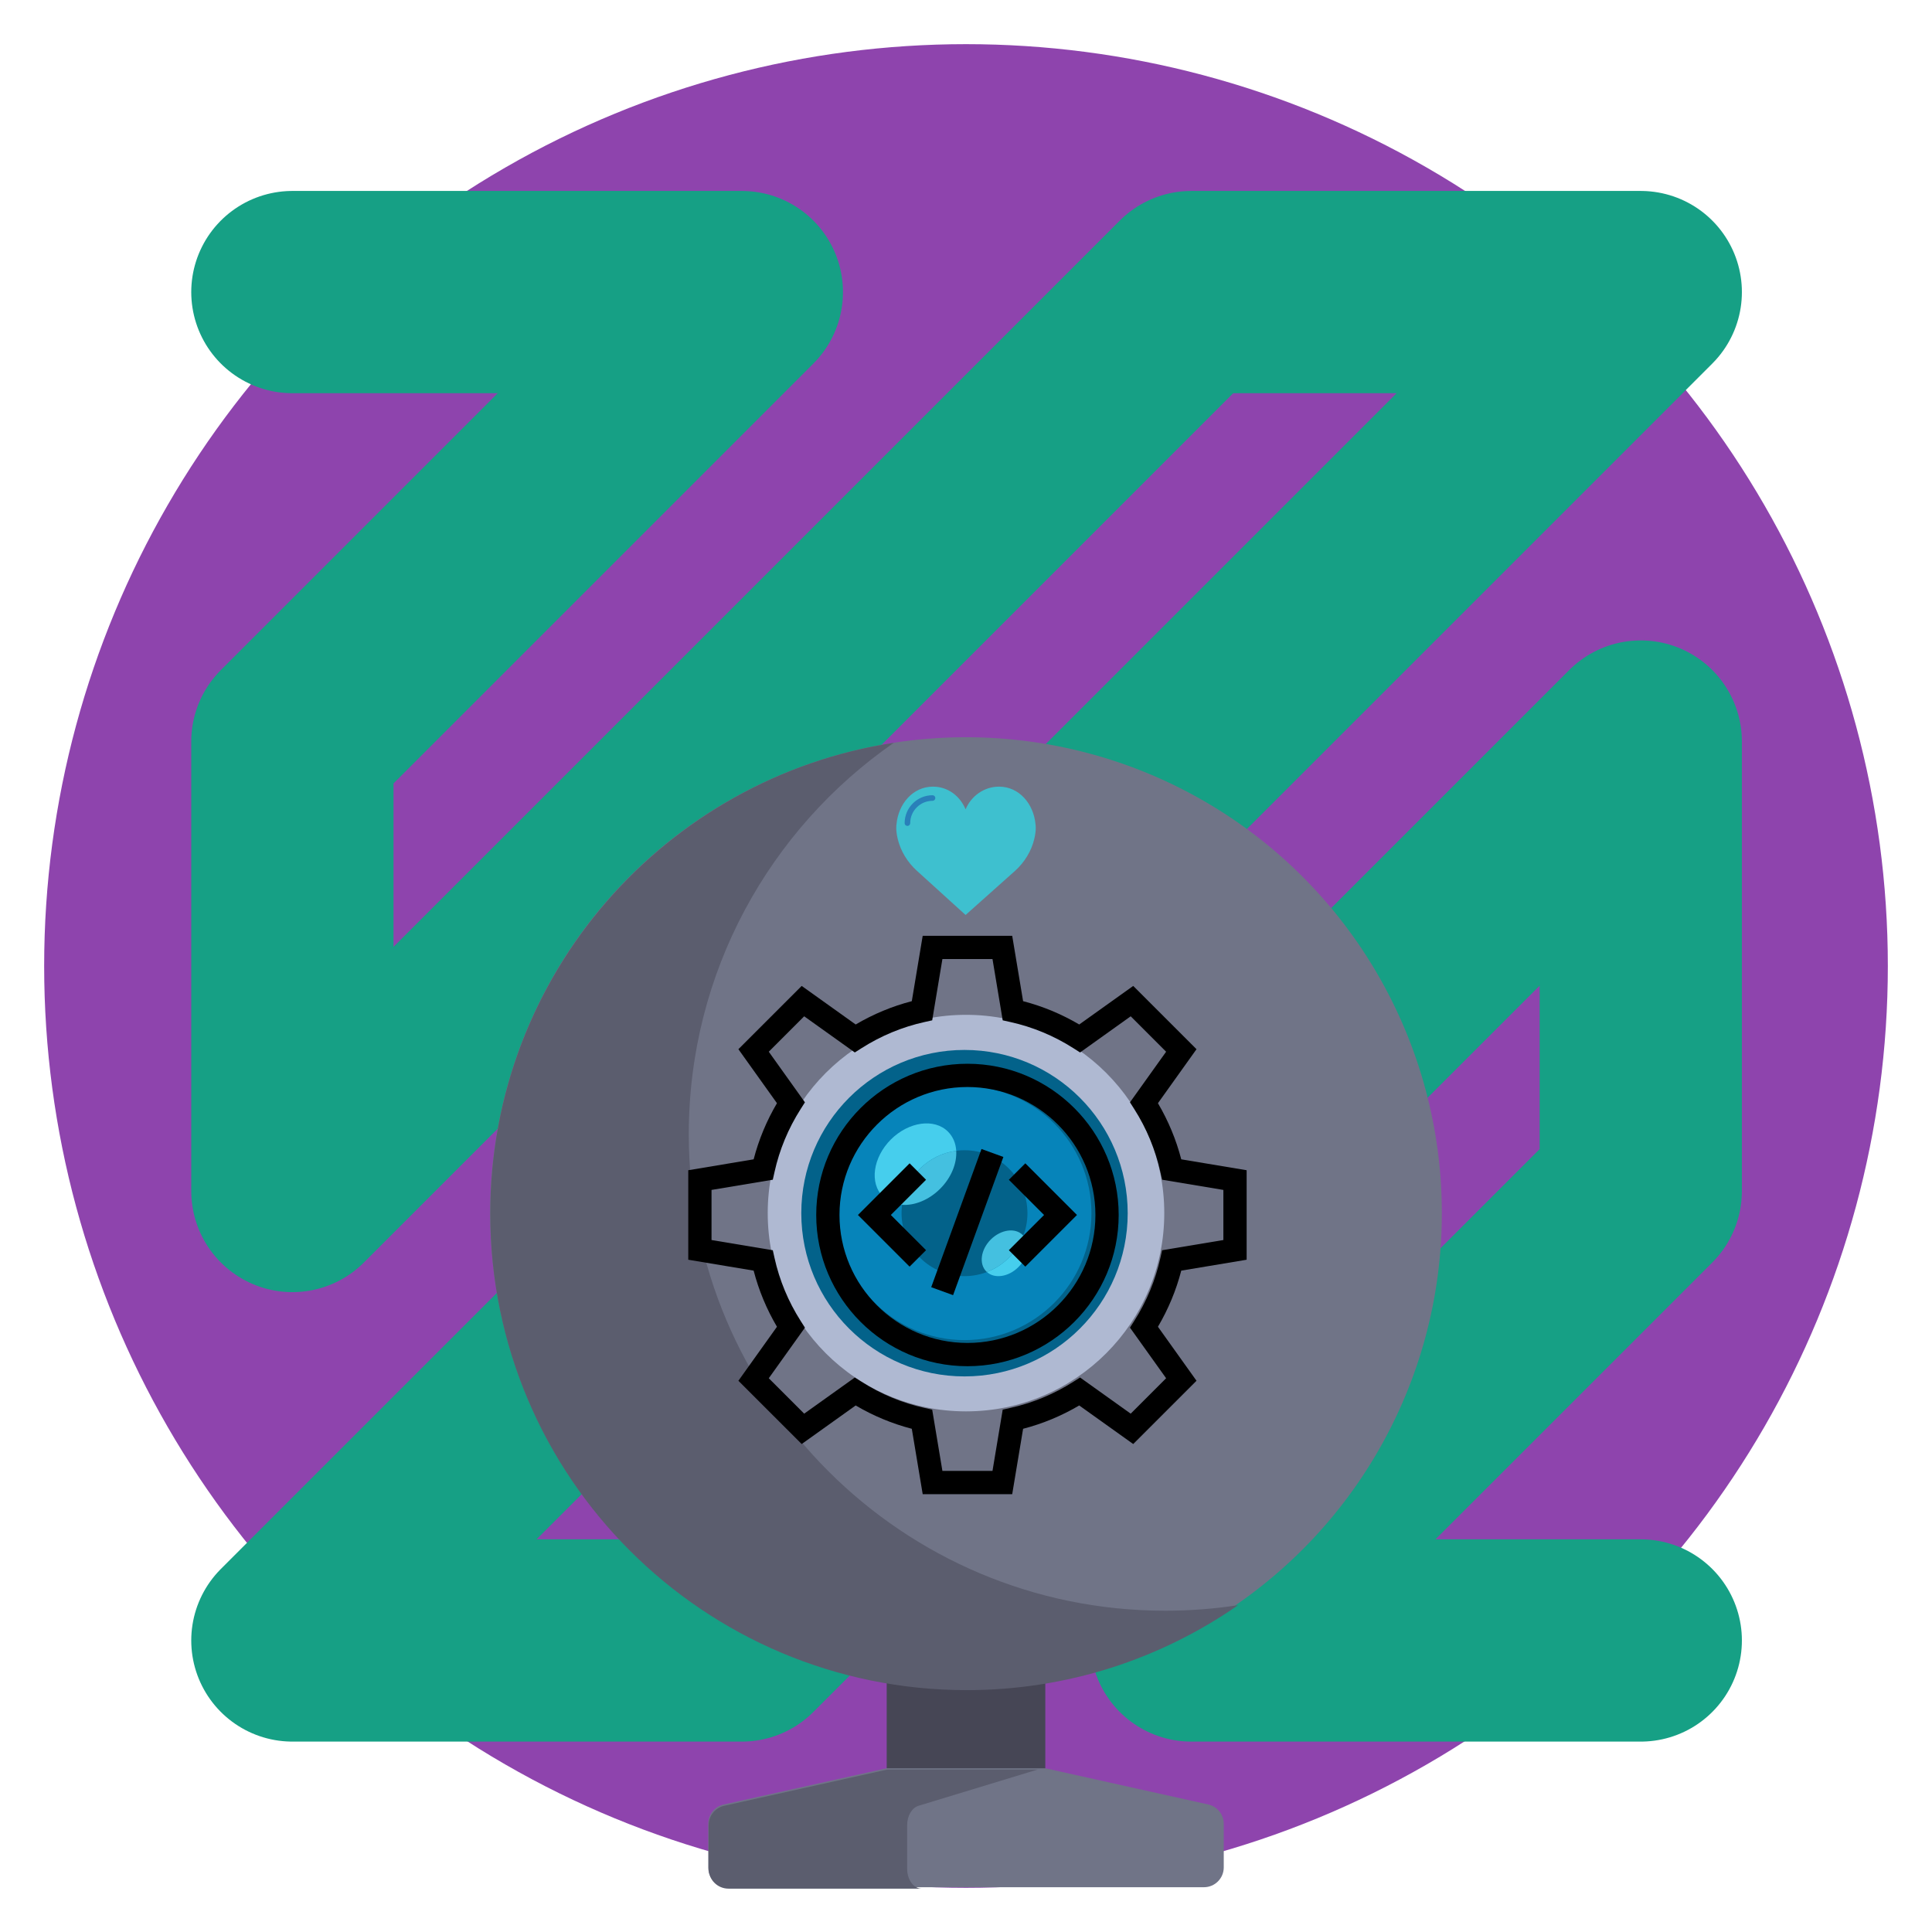 <?xml version="1.0" encoding="UTF-8" standalone="no"?>
<!-- Created with Inkscape (http://www.inkscape.org/) -->

<svg
   xmlns:dc="http://purl.org/dc/elements/1.1/"
   xmlns:cc="http://creativecommons.org/ns#"
   xmlns:rdf="http://www.w3.org/1999/02/22-rdf-syntax-ns#"
   xmlns:svg="http://www.w3.org/2000/svg"
   xmlns="http://www.w3.org/2000/svg"
   xmlns:sodipodi="http://sodipodi.sourceforge.net/DTD/sodipodi-0.dtd"
   xmlns:inkscape="http://www.inkscape.org/namespaces/inkscape"
   width="250"
   height="250"
   viewBox="0 0 250 250"
   id="svg2"
   version="1.1"
   inkscape:version="0.91 r13725"
   inkscape:export-filename="/home/evrev/ffmpegWebcam.png"
   inkscape:export-xdpi="90"
   inkscape:export-ydpi="90"
   sodipodi:docname="ffmpegWebcam.svg">
  <defs
     id="defs4" />
  <sodipodi:namedview
     id="base"
     pagecolor="#ffffff"
     bordercolor="#666666"
     borderopacity="1.0"
     inkscape:pageopacity="0.0"
     inkscape:pageshadow="2"
     inkscape:zoom="2.8"
     inkscape:cx="277.63247"
     inkscape:cy="4.089051"
     inkscape:document-units="px"
     inkscape:current-layer="layer1"
     showgrid="false"
     units="px"
     inkscape:window-width="2560"
     inkscape:window-height="1646"
     inkscape:window-x="0"
     inkscape:window-y="25"
     inkscape:window-maximized="1" />
  <g
     inkscape:label="Layer 1"
     inkscape:groupmode="layer"
     id="layer1"
     transform="translate(0,-802.362)">
    <circle
       style="opacity:1;fill:#8e44ad;fill-opacity:1;stroke:none;stroke-width:2.008;stroke-linecap:round;stroke-linejoin:round;stroke-miterlimit:4;stroke-dasharray:none;stroke-opacity:1"
       id="path4528"
       cx="125"
       cy="927.362"
       r="119.286" />
    <g
       style="fill:#cb20b0;fill-opacity:1"
       transform="matrix(0.465,0,0,0.465,50.271,1127.372)"
       id="g4692">
      <g
         style="fill:#cb20b0;fill-opacity:1"
         id="g4651">
        <g
           style="fill:#cb20b0;fill-opacity:1"
           id="Icons_18_">
          <path
             style="fill:#cb20b0;fill-opacity:1"
             inkscape:connector-curvature="0"
             d="m 417.715,266.913 c 0,-5.916 -4.796,-10.711 -10.712,-10.711 -3.863,0 -7.237,2.052 -9.121,5.118 -1.884,-3.066 -5.259,-5.118 -9.122,-5.118 -5.916,0 -10.71,4.796 -10.71,10.711 0,3.221 1.427,6.102 3.677,8.065 l 15.179,15.179 c 0.259,0.259 0.611,0.405 0.977,0.405 0.367,0 0.718,-0.146 0.977,-0.405 l 15.179,-15.179 c 2.25,-1.962 3.677,-4.844 3.677,-8.065 z"
             id="path4654" />
        </g>
      </g>
      <g
         style="fill:#cb20b0;fill-opacity:1"
         id="g4656" />
      <g
         style="fill:#cb20b0;fill-opacity:1"
         id="g4658" />
      <g
         style="fill:#cb20b0;fill-opacity:1"
         id="g4660" />
      <g
         style="fill:#cb20b0;fill-opacity:1"
         id="g4662" />
      <g
         style="fill:#cb20b0;fill-opacity:1"
         id="g4664" />
      <g
         style="fill:#cb20b0;fill-opacity:1"
         id="g4666" />
      <g
         style="fill:#cb20b0;fill-opacity:1"
         id="g4668" />
      <g
         style="fill:#cb20b0;fill-opacity:1"
         id="g4670" />
      <g
         style="fill:#cb20b0;fill-opacity:1"
         id="g4672" />
      <g
         style="fill:#cb20b0;fill-opacity:1"
         id="g4674" />
      <g
         style="fill:#cb20b0;fill-opacity:1"
         id="g4676" />
      <g
         style="fill:#cb20b0;fill-opacity:1"
         id="g4678" />
      <g
         style="fill:#cb20b0;fill-opacity:1"
         id="g4680" />
      <g
         style="fill:#cb20b0;fill-opacity:1"
         id="g4682" />
      <g
         style="fill:#cb20b0;fill-opacity:1"
         id="g4684" />
    </g>
    <g
       transform="matrix(2.908,0,0,2.908,-505.608,631.592)"
       id="g4733"
       style="stroke:#16a085;stroke-opacity:1">
      <path
         style="fill:none;stroke:#16a085;stroke-width:9;stroke-linecap:round;stroke-linejoin:round;stroke-opacity:1"
         inkscape:connector-curvature="0"
         d="m 186.878,71.721 20,0 -20,20 0,20 40,-40 20,0 -60,60 20,0 40,-40 0,20 -20,20 20,0"
         id="path4735" />
    </g>
    <g
       transform="matrix(0.291,0,0,0.291,50.596,897.76)"
       id="g4888" />
    <g
       transform="matrix(0.291,0,0,0.291,50.596,897.76)"
       id="g4890" />
    <g
       transform="matrix(0.291,0,0,0.291,50.596,897.76)"
       id="g4892" />
    <g
       transform="matrix(0.291,0,0,0.291,50.596,897.76)"
       id="g4894" />
    <g
       transform="matrix(0.291,0,0,0.291,50.596,897.76)"
       id="g4896" />
    <g
       transform="matrix(0.291,0,0,0.291,50.596,897.76)"
       id="g4898" />
    <g
       transform="matrix(0.291,0,0,0.291,50.596,897.76)"
       id="g4900" />
    <g
       transform="matrix(0.291,0,0,0.291,50.596,897.76)"
       id="g4902" />
    <g
       transform="matrix(0.291,0,0,0.291,50.596,897.76)"
       id="g4904" />
    <g
       transform="matrix(0.291,0,0,0.291,50.596,897.76)"
       id="g4906" />
    <g
       transform="matrix(0.291,0,0,0.291,50.596,897.76)"
       id="g4908" />
    <g
       transform="matrix(0.291,0,0,0.291,50.596,897.76)"
       id="g4910" />
    <g
       transform="matrix(0.291,0,0,0.291,50.596,897.76)"
       id="g4912" />
    <g
       transform="matrix(0.291,0,0,0.291,50.596,897.76)"
       id="g4914" />
    <g
       transform="matrix(0.291,0,0,0.291,50.596,897.76)"
       id="g4916" />
    <rect
       id="rect4866"
       height="15.394"
       width="20.525"
       style="fill:#464655"
       y="1018.346"
       x="114.737" />
    <circle
       id="circle4868"
       r="61.576"
       cy="959.336"
       cx="125"
       style="fill:#707487" />
    <circle
       id="circle4870"
       r="25.657"
       cy="959.336"
       cx="125"
       style="fill:#afb9d2" />
    <circle
       id="circle4872"
       r="17.96"
       cy="959.336"
       cx="125"
       style="fill:#464655" />
    <path
       id="path4878"
       d="m 155.788,1046.568 -61.576,0 c -1.417,0 -2.566,-1.149 -2.566,-2.566 l 0,-5.639 c 0,-1.203 0.835,-2.244 2.009,-2.504 l 21.082,-4.685 20.525,0 21.082,4.685 c 1.174,0.261 2.009,1.302 2.009,2.504 l 0,5.639 c 2.9e-4,1.417 -1.149,2.566 -2.565,2.566 z"
       style="fill:#707487"
       inkscape:connector-curvature="0" />
    <g
       transform="matrix(0.291,0,0,0.291,50.596,897.76)"
       id="g4882">
      <path
         id="path4884"
         d="M 344.276,388.414 C 227.267,388.414 132.414,293.56 132.414,176.552 132.414,104.411 168.5,40.73 223.575,2.47 121.96,18.077 44.138,105.88 44.138,211.862 c 0,117.009 94.854,211.862 211.862,211.862 44.867,0 86.447,-13.985 120.701,-37.78 -10.571,1.623 -21.399,2.47 -32.425,2.47 z"
         style="fill:#5b5d6e"
         inkscape:connector-curvature="0" />
      <path
         id="path4886"
         d="m 229.517,503.172 0,-19.402 c 0,-4.138 2.1,-7.72 5.052,-8.618 l 53.006,-16.118 -66.885,0 -72.535,16.119 c -4.039,0.897 -6.913,4.48 -6.913,8.618 l 0,19.401 c 0,4.875 3.953,8.828 8.828,8.828 l 85.899,0 c -3.564,0 -6.452,-3.953 -6.452,-8.828 z"
         style="fill:#5b5d6e"
         inkscape:connector-curvature="0" />
    </g>
    <g
       id="g4797-2"
       transform="translate(-558.135,1184.239)" />
    <g
       id="g4799-9"
       transform="translate(-558.135,1184.239)" />
    <g
       id="g4801-3"
       transform="translate(-558.135,1184.239)" />
    <g
       id="g4803-1"
       transform="translate(-558.135,1184.239)" />
    <g
       id="g4805-9"
       transform="translate(-558.135,1184.239)" />
    <g
       id="g4807-4"
       transform="translate(-558.135,1184.239)" />
    <g
       id="g4809-7"
       transform="translate(-558.135,1184.239)" />
    <g
       id="g4811-8"
       transform="translate(-558.135,1184.239)" />
    <g
       id="g4813-4"
       transform="translate(-558.135,1184.239)" />
    <g
       id="g4815-5"
       transform="translate(-558.135,1184.239)" />
    <g
       id="g4817-0"
       transform="translate(-558.135,1184.239)" />
    <g
       id="g4819-3"
       transform="translate(-558.135,1184.239)" />
    <g
       id="g4821-6"
       transform="translate(-558.135,1184.239)" />
    <g
       id="g4823-1"
       transform="translate(-558.135,1184.239)" />
    <g
       id="g4825-0"
       transform="translate(-558.135,1184.239)" />
    <g
       id="g5335-6"
       transform="matrix(0.419,0,0,0.419,-275.771,550.697)">
      <path
         inkscape:connector-curvature="0"
         style="fill:#03628a"
         d="m 956.031,924.884 c -27.835,0 -50.404,22.564 -50.404,50.419 0,27.837 22.572,50.406 50.404,50.406 27.83,0 50.401,-22.569 50.401,-50.406 0,-27.853 -22.571,-50.419 -50.401,-50.419 l 0,0 z"
         id="path4783-3" />
      <path
         inkscape:connector-curvature="0"
         style="fill:#0684ba"
         d="m 956.031,936.101 c 21.614,0 39.201,17.582 39.201,39.201 0,21.614 -17.585,39.194 -39.201,39.194 -21.616,0 -39.201,-17.58 -39.201,-39.194 0.002,-21.618 17.584,-39.201 39.201,-39.201 l 0,0 z"
         id="path4785-2" />
      <path
         inkscape:connector-curvature="0"
         style="fill:#03628a"
         d="m 975.469,975.303 c 0,10.724 -8.694,19.438 -19.438,19.438 -10.734,0 -19.441,-8.712 -19.441,-19.438 0,-10.742 8.704,-19.446 19.441,-19.446 10.742,0 19.438,8.704 19.438,19.446 z"
         id="path4787-0" />
      <path
         inkscape:connector-curvature="0"
         style="fill:#44c0e0"
         d="m 953.476,956.034 c 0.23,3.84 -1.485,8.243 -4.966,11.725 -3.481,3.482 -7.91,5.222 -11.75,4.966 1.151,-8.704 8.012,-15.565 16.716,-16.691 z"
         id="path4789-6" />
      <path
         inkscape:connector-curvature="0"
         style="fill:#46ceed"
         d="m 953.476,956.034 c -8.704,1.126 -15.565,7.987 -16.717,16.691 -2.278,-0.128 -4.352,-0.947 -5.914,-2.534 -4.198,-4.198 -3.098,-12.083 2.432,-17.638 5.555,-5.53 13.466,-6.63 17.664,-2.432 1.562,1.561 2.407,3.634 2.535,5.913 z"
         id="path4791-1" />
      <path
         inkscape:connector-curvature="0"
         style="fill:#44c0e0"
         d="m 974.161,982.222 c 0.026,0 0.026,0 0,0.026 -1.946,5.146 -6.042,9.267 -11.213,11.213 -0.054,-0.026 -0.102,-0.077 -0.156,-0.128 -2.381,-2.381 -1.741,-6.81 1.357,-9.907 3.123,-3.098 7.552,-3.738 9.882,-1.357 0.053,0.051 0.104,0.102 0.13,0.153 z"
         id="path4793-5" />
      <path
         inkscape:connector-curvature="0"
         style="fill:#46ceed"
         d="m 972.676,991.95 c -3.046,3.046 -7.347,3.686 -9.728,1.51 5.171,-1.946 9.267,-6.067 11.213,-11.213 2.227,2.382 1.561,6.683 -1.485,9.703 z"
         id="path4795-5" />
    </g>
    <g
       transform="matrix(0.147,0,0,0.147,89.061,923.453)"
       id="g5103">
      <g
         id="g5037">
        <g
           id="g5039">
          <path
             inkscape:connector-curvature="0"
             d="m 491.52,285.15 0,-78.78 -57.55,-9.6 c -4.49,-17.3 -11.375,-33.86 -20.525,-49.41 L 447.395,99.83 391.68,44.13 344.15,78.08 C 328.605,68.92 312.04,62.04 294.745,57.55 L 285.155,0 l -78.79,0 -9.59,57.55 c -17.295,4.49 -33.86,11.37 -49.405,20.53 l -47.53,-33.95 -55.715,55.7 33.95,47.53 c -9.15,15.55 -16.035,32.11 -20.525,49.41 l -57.55,9.6 0,78.78 57.55,9.6 c 4.49,17.3 11.375,33.86 20.525,49.41 l -33.95,47.53 55.715,55.7 47.53,-33.95 c 15.545,9.16 32.11,16.04 49.405,20.53 l 9.59,57.55 78.79,0 9.59,-57.55 c 17.295,-4.49 33.86,-11.37 49.405,-20.53 l 47.53,33.95 55.715,-55.7 -33.95,-47.53 c 9.15,-15.55 16.035,-32.11 20.525,-49.41 l 57.55,-9.6 z m -75.92,-1.6 c -4.35,19.65 -12.11,38.34 -23.065,55.54 l -3.715,5.83 31.825,44.55 -31.175,31.18 -44.56,-31.83 -5.825,3.71 c -17.205,10.96 -35.89,18.72 -55.54,23.07 l -6.75,1.5 -8.99,53.94 -44.09,0 -8.99,-53.94 -6.75,-1.5 c -19.65,-4.35 -38.335,-12.11 -55.54,-23.07 l -5.825,-3.71 -44.56,31.83 -31.175,-31.18 31.825,-44.55 -3.715,-5.83 C 88.03,321.89 80.27,303.2 75.92,283.55 l -1.495,-6.75 -53.945,-8.99 0,-44.1 53.945,-8.99 1.495,-6.75 c 4.35,-19.65 12.11,-38.34 23.065,-55.54 l 3.715,-5.83 -31.825,-44.55 31.175,-31.18 44.56,31.83 5.825,-3.71 c 17.205,-10.96 35.89,-18.72 55.54,-23.07 l 6.75,-1.5 8.99,-53.94 44.09,0 8.99,53.94 6.75,1.5 c 19.65,4.35 38.335,12.11 55.54,23.07 l 5.825,3.71 44.56,-31.83 31.175,31.18 -31.825,44.55 3.715,5.83 c 10.955,17.2 18.715,35.89 23.065,55.54 l 1.495,6.75 53.945,8.99 0,44.1 -53.945,8.99 -1.495,6.75 z"
             id="path5041" />
        </g>
      </g>
      <g
         id="g5043">
        <g
           id="g5045">
          <polygon
             points="313.2,245.76 282.21,276.75 296.69,291.23 342.16,245.76 296.69,200.29 282.21,214.77 "
             id="polygon5047" />
        </g>
      </g>
      <g
         id="g5049">
        <g
           id="g5051">
          <polygon
             points="149.36,245.76 194.83,291.23 209.31,276.75 178.32,245.76 209.31,214.77 194.83,200.29 "
             id="polygon5053" />
        </g>
      </g>
      <g
         id="g5055">
        <g
           id="g5057">
          <rect
             x="180.795"
             y="241.739"
             transform="matrix(0.342,-0.94,0.94,0.342,-75.201,396.599)"
             width="129.409"
             height="20.48"
             id="rect5059" />
        </g>
      </g>
      <g
         id="g5061">
        <g
           id="g5063">
          <path
             inkscape:connector-curvature="0"
             d="m 245.76,112.64 c -73.405,0 -133.12,59.72 -133.12,133.12 0,73.4 59.715,133.12 133.12,133.12 73.405,0 133.12,-59.72 133.12,-133.12 0,-73.4 -59.715,-133.12 -133.12,-133.12 z m 0,245.76 c -62.11,0 -112.64,-50.53 -112.64,-112.64 0,-62.11 50.53,-112.64 112.64,-112.64 62.11,0 112.64,50.53 112.64,112.64 0,62.11 -50.53,112.64 -112.64,112.64 z"
             id="path5065" />
        </g>
      </g>
      <g
         id="g5067" />
      <g
         id="g5069" />
      <g
         id="g5071" />
      <g
         id="g5073" />
      <g
         id="g5075" />
      <g
         id="g5077" />
      <g
         id="g5079" />
      <g
         id="g5081" />
      <g
         id="g5083" />
      <g
         id="g5085" />
      <g
         id="g5087" />
      <g
         id="g5089" />
      <g
         id="g5091" />
      <g
         id="g5093" />
      <g
         id="g5095" />
    </g>
    <g
       transform="matrix(0.361,0,0,0.361,115.976,903.432)"
       id="g4631">
      <path
         inkscape:connector-curvature="0"
         style="fill:#3ec0cf;fill-opacity:1"
         d="m 24.85,10.126 c 2.018,-4.783 6.628,-8.125 11.99,-8.125 7.223,0 12.425,6.179 13.079,13.543 0,0 0.353,1.828 -0.424,5.119 -1.058,4.482 -3.545,8.464 -6.898,11.503 L 24.85,48 7.402,32.165 C 4.049,29.127 1.562,25.144 0.504,20.662 -0.273,17.371 0.08,15.543 0.08,15.543 0.734,8.179 5.936,2 13.159,2 c 5.363,0 9.673,3.343 11.691,8.126 z"
         id="path4591" />
      <path
         inkscape:connector-curvature="0"
         style="fill:#2980b9;fill-opacity:1"
         d="m 4,16.078 c -0.553,0 -1,-0.447 -1,-1 0,-5.514 4.486,-10 10,-10 0.553,0 1,0.447 1,1 0,0.553 -0.447,1 -1,1 -4.411,0 -8,3.589 -8,8 0,0.553 -0.447,1 -1,1 z"
         id="path4593" />
      <g
         id="g4595" />
      <g
         id="g4597" />
      <g
         id="g4599" />
      <g
         id="g4601" />
      <g
         id="g4603" />
      <g
         id="g4605" />
      <g
         id="g4607" />
      <g
         id="g4609" />
      <g
         id="g4611" />
      <g
         id="g4613" />
      <g
         id="g4615" />
      <g
         id="g4617" />
      <g
         id="g4619" />
      <g
         id="g4621" />
      <g
         id="g4623" />
    </g>
  </g>
</svg>
